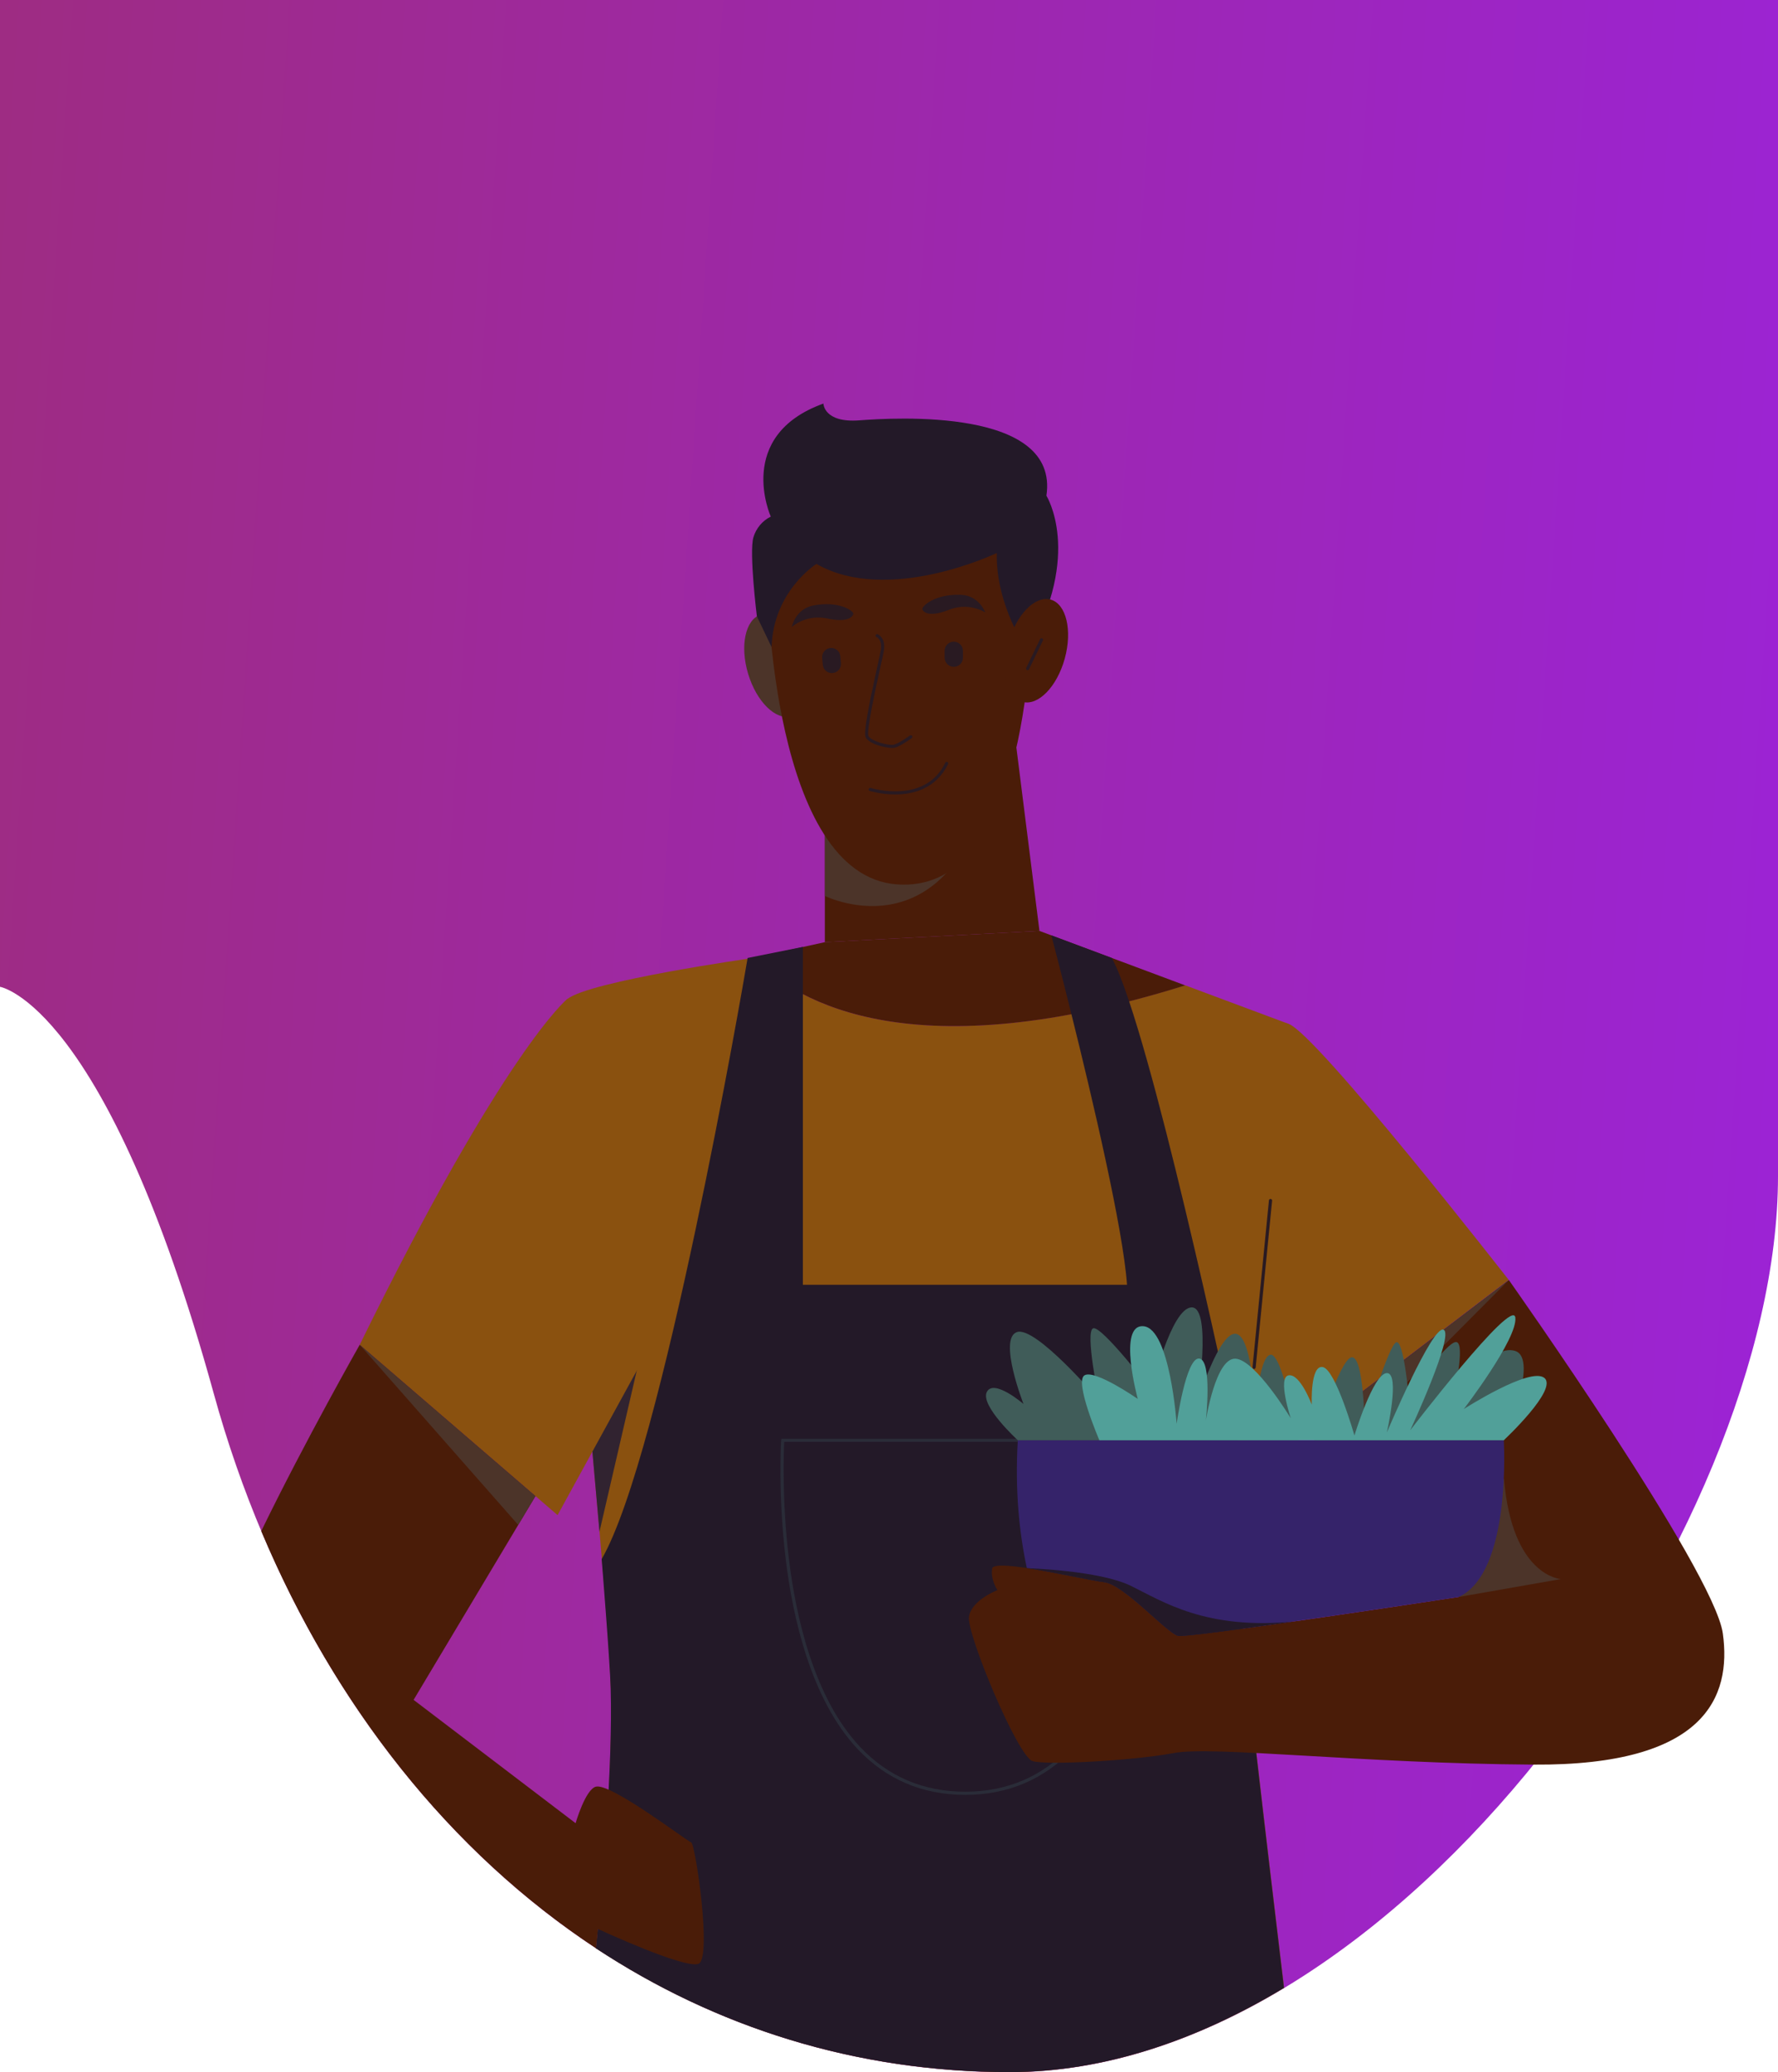 <svg width="375" height="437" viewBox="0 0 375 437" fill="none" xmlns="http://www.w3.org/2000/svg">
<g clip-path="url(#clip0_1403_17885)">
<path d="M0 208.102C0 208.102 22.4 211.641 45.1 293.939C67.8 376.236 130.8 437 212.967 437C295.133 437 375 322.517 375 248.065V-2H0V208.102Z" fill="url(#paint0_linear_1403_17885)"/>
<path d="M214.367 157.655L219.233 196.316L173.967 198.687V170.074L214.367 157.655Z" fill="#4A1C08"/>
<path d="M173.967 188.938C173.967 188.938 202.267 202.994 210.267 158.923L173.967 170.074V188.938Z" fill="#4C3429"/>
<path d="M166.918 151.028C170.179 150.044 171.379 144.451 169.598 138.537C167.818 132.623 163.731 128.628 160.47 129.612C157.21 130.597 156.01 136.19 157.79 142.104C159.571 148.017 163.657 152.013 166.918 151.028Z" fill="#4C3429"/>
<path d="M161.867 123.6C161.867 123.6 162.733 184.564 189.167 186.501C215.6 188.437 217.7 139.292 217.867 123.6C218.033 107.909 201.333 103.401 186.4 103.568C171.467 103.735 162.567 111.414 161.867 123.6Z" fill="#4A1C08"/>
<path d="M216.733 137.222C216.733 137.222 210 127.874 210.233 116.622C210.233 116.622 187.367 127.607 172.2 118.926C172.2 118.926 163.133 124.568 162.733 136.454L159.633 129.977C159.633 129.977 157.967 116.489 158.9 113.317C159.467 111.414 160.8 109.812 162.567 108.944C162.567 108.944 154.867 91.883 173.667 85.106C173.667 85.106 173.733 89.212 181.233 88.644C188.733 88.077 223.467 85.974 220.7 104.537C220.667 104.503 228.4 116.622 216.733 137.222Z" fill="#231928"/>
<path d="M224.574 138.867C226.209 132.911 224.873 127.349 221.589 126.445C218.306 125.54 214.318 129.635 212.682 135.591C211.047 141.547 212.383 147.108 215.667 148.013C218.95 148.917 222.938 144.823 224.574 138.867Z" fill="#4A1C08"/>
<path d="M216.733 141.329C216.7 141.329 216.633 141.329 216.6 141.295C216.433 141.228 216.367 141.028 216.433 140.861L219.367 134.785C219.433 134.618 219.633 134.551 219.8 134.618C219.967 134.685 220.033 134.885 219.967 135.052L217.033 141.128C216.967 141.262 216.867 141.329 216.733 141.329Z" fill="#291A22"/>
<path d="M188.133 157.721C186.5 157.721 183.333 156.853 182.6 155.518C182.1 154.583 183.1 149.341 185.033 140.561C185.367 138.991 185.667 137.756 185.767 137.155C186.167 134.952 184.933 134.351 184.867 134.351C184.7 134.284 184.633 134.084 184.7 133.917C184.767 133.75 184.967 133.683 185.133 133.75C185.2 133.783 186.9 134.551 186.4 137.289C186.3 137.89 186.033 139.125 185.667 140.728C184.767 144.801 182.667 154.349 183.167 155.217C183.767 156.319 187.5 157.321 188.6 157.02C189.7 156.72 191.867 155.117 191.9 155.117C192.033 155.017 192.267 155.05 192.367 155.184C192.467 155.317 192.433 155.551 192.3 155.651C192.2 155.718 190 157.321 188.8 157.655C188.6 157.688 188.4 157.721 188.133 157.721Z" fill="#291A22"/>
<path d="M188.8 167.537C185.8 167.537 183.467 166.802 183.433 166.802C183.267 166.736 183.167 166.569 183.233 166.368C183.3 166.202 183.467 166.101 183.667 166.168C183.767 166.202 195.1 169.707 199.367 160.86C199.433 160.693 199.633 160.626 199.8 160.693C199.967 160.76 200.033 160.96 199.967 161.127C197.4 166.368 192.567 167.537 188.8 167.537Z" fill="#291A22"/>
<path d="M201.167 135.319C202.233 135.319 203.1 136.187 203.1 137.255V138.691C203.1 139.759 202.233 140.627 201.167 140.627C200.1 140.627 199.233 139.759 199.233 138.691V137.255C199.233 136.187 200.067 135.319 201.167 135.319Z" fill="#291A22"/>
<path d="M175.133 136.654C176.2 136.554 177.133 137.322 177.233 138.391L177.367 139.826C177.467 140.894 176.7 141.829 175.633 141.929C174.567 142.03 173.633 141.262 173.533 140.193L173.4 138.758C173.3 137.689 174.067 136.755 175.133 136.654Z" fill="#291A22"/>
<path d="M207.8 129.142C205.466 127.807 202.7 127.607 200.2 128.575C196.033 130.244 194.8 129.109 194.533 128.542C194.266 127.974 197.066 125.203 202.666 125.437C206.5 125.57 207.8 129.142 207.8 129.142Z" fill="#291A22"/>
<path d="M167 132.214C169.067 130.511 171.8 129.877 174.4 130.411C178.8 131.379 179.8 130.077 179.967 129.476C180.133 128.875 176.933 126.605 171.433 127.707C167.7 128.508 167 132.214 167 132.214Z" fill="#291A22"/>
<path d="M271.767 215.914L249.934 207.768C192.967 225.63 168.334 211.674 158.8 202.025C158.8 202.025 124.234 206.9 119.634 210.706C115.034 214.512 128.167 330.731 128.834 356.171C129.267 372.397 127.234 395.968 125.7 410.858C150.9 427.451 180.434 436.967 212.967 436.967C232.734 436.967 252.4 430.323 270.834 419.205C267.734 393.297 261.267 339.177 261 331.398C260.667 321.149 271.767 215.914 271.767 215.914Z" fill="#8A510F"/>
<path d="M173.967 198.687L158.8 202.025C168.334 211.674 192.967 225.63 249.967 207.801L219.234 196.316L173.967 198.687Z" fill="#4A1C08"/>
<path d="M262.4 310.598C262.4 310.598 247.634 239.518 238.134 211.14C236.8 207.133 235.567 203.995 234.5 202.025L221.734 197.251C221.734 197.251 223.567 204.129 225.967 213.844C230.434 231.773 236.9 259.317 237.7 270.935H169.334V199.688L157.667 202.025C157.667 202.025 157.667 202.125 157.634 202.292C156.7 207.901 139.6 306.792 126.9 328.794C126.9 328.794 128.667 350.662 128.8 356.171C129.234 372.397 127.2 395.968 125.667 410.858C150.867 427.451 180.4 436.967 212.934 436.967C232.7 436.967 252.367 430.323 270.8 419.205C267.7 393.297 261.234 339.177 260.967 331.398C260.934 328.961 261.5 321.115 262.4 310.598Z" fill="#231928"/>
<path d="M126.434 323.018L137.701 274.341L123.334 287.862L126.434 323.018Z" fill="#312330"/>
<path d="M203.567 378.507C194.534 378.507 186.9 375.235 180.867 368.825C171.067 358.375 167.2 341.214 165.7 328.661C164.067 315.072 164.734 303.821 164.767 303.721L164.8 303.42H242.367L242.4 303.721C242.4 303.821 243.1 315.106 241.467 328.661C239.967 341.214 236.1 358.375 226.3 368.825C220.234 375.235 212.6 378.507 203.567 378.507ZM165.4 304.055C165.3 305.958 164.9 316.341 166.367 328.594C167.867 341.047 171.7 358.041 181.367 368.357C187.267 374.634 194.734 377.839 203.567 377.839C212.4 377.839 219.867 374.634 225.767 368.357C235.434 358.041 239.267 341.047 240.767 328.594C242.234 316.341 241.834 305.958 241.734 304.055H165.4Z" fill="#2A2C38"/>
<path d="M119.6 210.706C119.6 210.706 106.367 221.423 75.867 283.589L117.6 319.513L141.6 275.743C141.6 275.743 131.267 208.87 119.6 210.706Z" fill="#8A510F"/>
<path d="M126.1 406.785C126.1 406.785 144.467 415.299 147.333 414.13C150.2 412.962 146.667 388.79 145.767 388.523C144.867 388.256 128.9 376.003 125.7 376.771C123.467 377.305 121.4 384.483 121.4 384.483L87.233 358.475L112.933 315.506L75.867 283.589C75.867 283.589 64.333 303.888 55.1 322.885C70.633 359.81 94.967 390.593 125.7 410.858L126.1 406.785Z" fill="#4A1C08"/>
<path d="M75.867 283.589L112.933 315.506L109.3 321.583L75.867 283.589Z" fill="#4C3429"/>
<path d="M271.767 215.914C277.7 217.984 318.2 269.9 318.2 269.9L273.867 303.687C273.867 303.687 257.434 281.051 255.867 269.9C254.3 258.749 259.767 211.741 271.767 215.914Z" fill="#8A510F"/>
<path d="M318.233 269.934C318.233 269.934 361.533 331.165 363.367 344.486C365.2 357.807 359.733 372.364 323.467 372.13C287.2 371.896 255.767 368.123 247.533 369.693C239.3 371.262 220.933 372.297 217.8 371.395C214.667 370.494 203.833 344.486 204.367 340.947C204.9 337.408 210.367 335.338 210.367 335.338C210.367 335.338 208.833 333.001 209.267 330.764C209.7 328.527 228.7 333.168 232.867 333.635C237.033 334.103 246.133 344.419 248.467 344.953C250.8 345.487 307.667 336.773 307.667 336.773L275.9 302.152L318.233 269.934Z" fill="#4A1C08"/>
<path d="M318.233 269.934L275.9 302.152L280.833 307.56L318.233 269.934Z" fill="#4C3429"/>
<path d="M307.667 336.773L329.2 333.001C329.2 333.001 318.9 332.467 317.2 311.767L307.667 336.773Z" fill="#4C3429"/>
<path d="M317.167 303.721H214.667C214.033 314.404 215 323.385 216.567 330.664C222.533 331.565 230.4 333.335 232.9 333.635C237.067 334.102 246.167 344.452 248.5 344.953C250.834 345.454 307.667 336.773 307.667 336.773C318.867 331.665 317.167 303.721 317.167 303.721Z" fill="#35236A"/>
<path d="M238.534 334.436C231.867 331.165 216.567 330.697 216.567 330.697C222.534 331.599 230.4 333.368 232.9 333.669C237.067 334.136 246.167 344.486 248.5 344.987C249.534 345.22 260.8 343.684 273.267 341.915C254.334 343.851 245.167 337.675 238.534 334.436Z" fill="#231928"/>
<path d="M214.667 303.721C214.667 303.721 206.667 296.409 208.134 293.538C209.6 290.667 215.867 296.075 215.867 296.075C215.867 296.075 210.5 282.32 214.467 280.918C218.434 279.516 231.8 295.274 231.8 295.274C231.8 295.274 228.767 280.717 230.567 280.116C232.367 279.515 242.834 293.171 242.834 293.171C242.834 293.171 247 275.776 251.334 275.709C255.667 275.643 252.567 295.608 252.567 295.608C252.567 295.608 257.267 280.283 260.834 281.318C264.4 282.353 264.734 298.746 264.734 298.746C264.734 298.746 265.367 286.193 267.934 285.692C270.5 285.191 273.867 303.721 273.867 303.721H214.667Z" fill="#405C59"/>
<path d="M277.333 303.721C277.333 303.721 282.567 286.46 285.1 286.226C287.634 285.992 287.8 300.482 287.8 300.482C287.8 300.482 292.934 283.489 294.5 283.054C296.067 282.62 297.1 294.372 297.1 294.372C297.1 294.372 305.3 282.587 307.2 283.021C309.1 283.455 306.6 294.372 306.6 294.372C306.6 294.372 314.434 283.221 319.567 284.891C324.7 286.56 317.234 303.687 317.234 303.687L277.333 303.721Z" fill="#405C59"/>
<path d="M317.167 303.721C317.167 303.721 328.733 292.937 325.7 290.566C322.667 288.196 308.733 297.144 308.733 297.144C308.733 297.144 320.133 282.287 319.6 277.846C319.067 273.406 297.433 301.617 297.433 301.617C297.433 301.617 306.8 281.485 304.467 280.417C302.133 279.349 292.5 302.085 292.5 302.085C292.5 302.085 295.367 289.498 292.5 289.565C289.633 289.632 285.667 302.719 285.667 302.719C285.667 302.719 281.7 288.83 279 288.296C276.3 287.762 276.667 296.209 276.667 296.209C276.667 296.209 274.233 289.665 271.8 290.032C269.367 290.4 272.233 299.08 272.233 299.08C272.233 299.08 264.767 286.727 260.567 286.527C256.367 286.326 254.333 299.547 254.333 299.547C254.333 299.547 255.733 286.827 252.933 286.493C250.133 286.159 248.167 300.249 248.167 300.249C248.167 300.249 246.767 280.217 241.2 279.682C235.633 279.148 239.967 295.007 239.967 295.007C239.967 295.007 230.933 288.73 228.733 290.032C226.533 291.334 231.867 303.721 231.867 303.721H317.167Z" fill="#51A099"/>
<path d="M264.5 288.697C264.467 288.697 264.467 288.697 264.5 288.697C264.3 288.663 264.167 288.53 264.167 288.33L267.634 253.14C267.667 252.973 267.8 252.806 268 252.84C268.167 252.873 268.334 253.007 268.3 253.207L264.834 288.396C264.8 288.563 264.667 288.697 264.5 288.697Z" fill="#291A22"/>
</g>
<defs>
<linearGradient id="paint0_linear_1403_17885" x1="375" y1="437" x2="-125.603" y2="403.91" gradientUnits="userSpaceOnUse">
<stop stop-color="#9C23D7"/>
<stop offset="1" stop-color="#9F2E6E"/>
</linearGradient>
<clipPath id="clip0_1403_17885">
<rect width="375" height="439" fill="white" transform="translate(0 -2)"/>
</clipPath>
</defs>
</svg>
